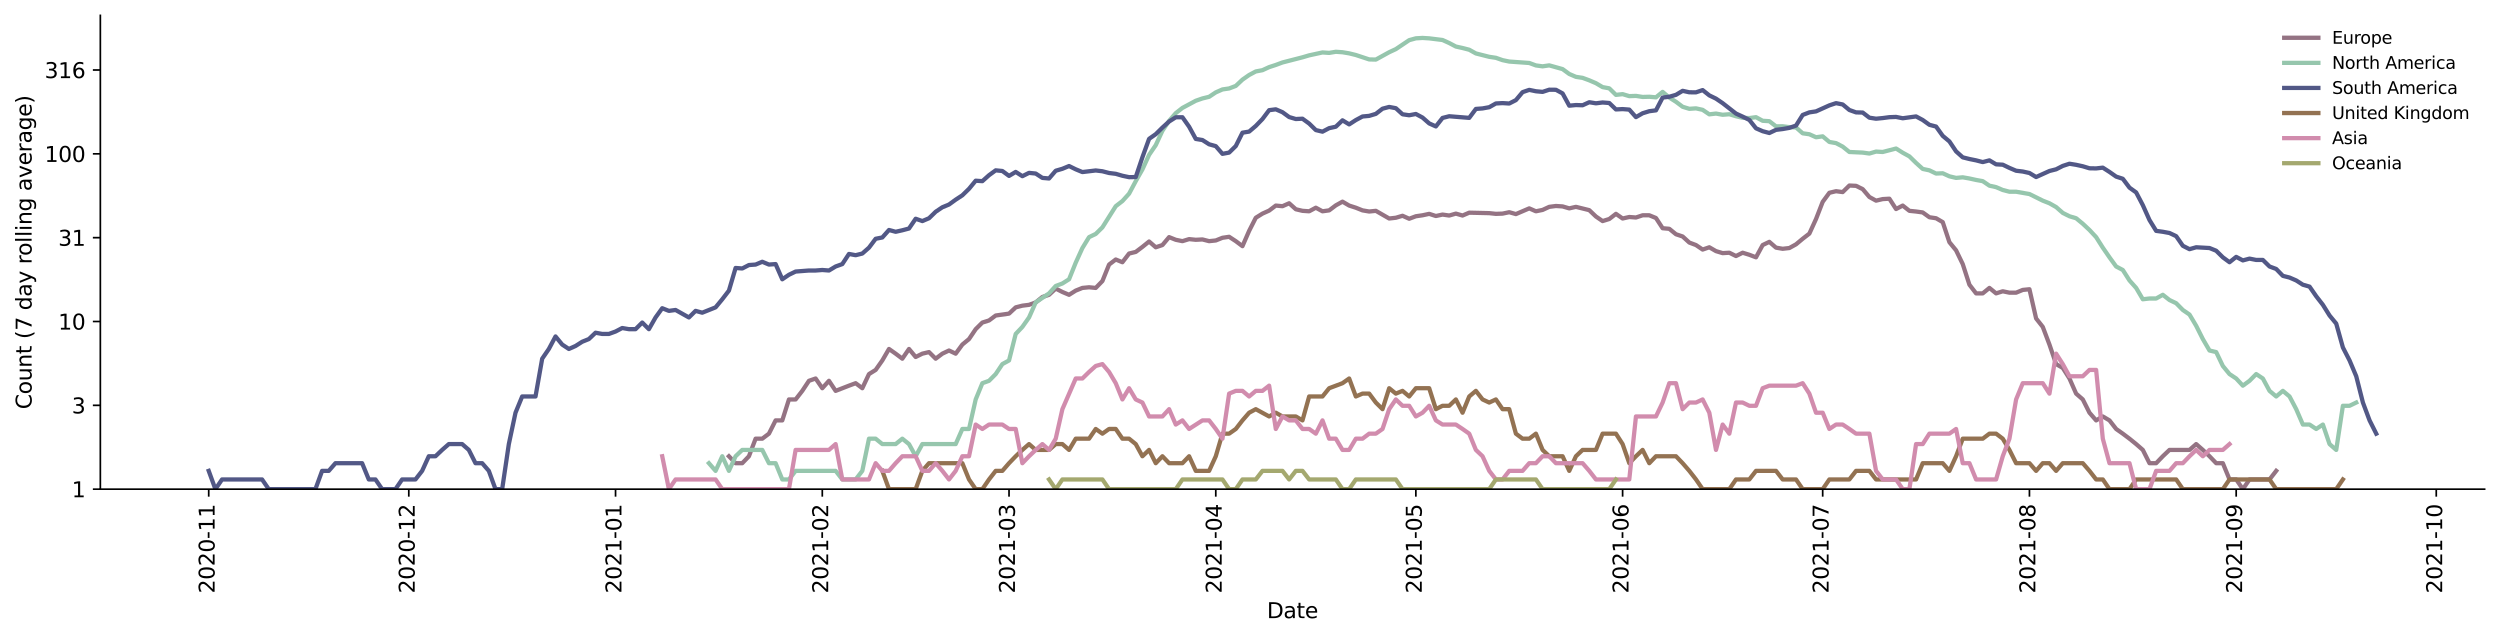 <?xml version="1.0" encoding="utf-8" standalone="no"?>
<!DOCTYPE svg PUBLIC "-//W3C//DTD SVG 1.1//EN"
  "http://www.w3.org/Graphics/SVG/1.1/DTD/svg11.dtd">
<svg height="298.621pt" version="1.1" viewBox="0 0 1170.166 298.621" width="1170.166pt" xmlns="http://www.w3.org/2000/svg" xmlns:xlink="http://www.w3.org/1999/xlink">
 <defs>
  <style type="text/css">*{stroke-linecap:butt;stroke-linejoin:round;}</style>
 </defs>
 <g id="figure_1">
  <g id="patch_1">
   <path d="M 0 298.621 
L 1170.166 298.621 
L 1170.166 0 
L 0 0 
z
" style="fill:#ffffff;"/>
  </g>
  <g id="axes_1">
   <g id="patch_2">
    <path d="M 46.966 228.96 
L 1162.966 228.96 
L 1162.966 7.2 
L 46.966 7.2 
z
" style="fill:#ffffff;"/>
   </g>
   <g id="matplotlib.axis_1">
    <g id="xtick_1">
     <g id="line2d_1">
      <defs>
       <path d="M 0 0 
L 0 3.5 
" id="m1e6ff6a0e7" style="stroke:#000000;stroke-width:0.8;"/>
      </defs>
      <g>
       <use style="stroke:#000000;stroke-width:0.8;" x="97.693" xlink:href="#m1e6ff6a0e7" y="228.96"/>
      </g>
     </g>
     <g id="text_1">
      <!-- 2020-11 -->
      <g transform="translate(100.452 277.743)rotate(-90)scale(0.1 -0.1)">
       <defs>
        <path d="M 1228 531 
L 3431 531 
L 3431 0 
L 469 0 
L 469 531 
Q 828 903 1448 1529 
Q 2069 2156 2228 2338 
Q 2531 2678 2651 2914 
Q 2772 3150 2772 3378 
Q 2772 3750 2511 3984 
Q 2250 4219 1831 4219 
Q 1534 4219 1204 4116 
Q 875 4013 500 3803 
L 500 4441 
Q 881 4594 1212 4672 
Q 1544 4750 1819 4750 
Q 2544 4750 2975 4387 
Q 3406 4025 3406 3419 
Q 3406 3131 3298 2873 
Q 3191 2616 2906 2266 
Q 2828 2175 2409 1742 
Q 1991 1309 1228 531 
z
" id="DejaVuSans-32" transform="scale(0.016)"/>
        <path d="M 2034 4250 
Q 1547 4250 1301 3770 
Q 1056 3291 1056 2328 
Q 1056 1369 1301 889 
Q 1547 409 2034 409 
Q 2525 409 2770 889 
Q 3016 1369 3016 2328 
Q 3016 3291 2770 3770 
Q 2525 4250 2034 4250 
z
M 2034 4750 
Q 2819 4750 3233 4129 
Q 3647 3509 3647 2328 
Q 3647 1150 3233 529 
Q 2819 -91 2034 -91 
Q 1250 -91 836 529 
Q 422 1150 422 2328 
Q 422 3509 836 4129 
Q 1250 4750 2034 4750 
z
" id="DejaVuSans-30" transform="scale(0.016)"/>
        <path d="M 313 2009 
L 1997 2009 
L 1997 1497 
L 313 1497 
L 313 2009 
z
" id="DejaVuSans-2d" transform="scale(0.016)"/>
        <path d="M 794 531 
L 1825 531 
L 1825 4091 
L 703 3866 
L 703 4441 
L 1819 4666 
L 2450 4666 
L 2450 531 
L 3481 531 
L 3481 0 
L 794 0 
L 794 531 
z
" id="DejaVuSans-31" transform="scale(0.016)"/>
       </defs>
       <use xlink:href="#DejaVuSans-32"/>
       <use x="63.623" xlink:href="#DejaVuSans-30"/>
       <use x="127.246" xlink:href="#DejaVuSans-32"/>
       <use x="190.869" xlink:href="#DejaVuSans-30"/>
       <use x="254.492" xlink:href="#DejaVuSans-2d"/>
       <use x="290.576" xlink:href="#DejaVuSans-31"/>
       <use x="354.199" xlink:href="#DejaVuSans-31"/>
      </g>
     </g>
    </g>
    <g id="xtick_2">
     <g id="line2d_2">
      <g>
       <use style="stroke:#000000;stroke-width:0.8;" x="191.343" xlink:href="#m1e6ff6a0e7" y="228.96"/>
      </g>
     </g>
     <g id="text_2">
      <!-- 2020-12 -->
      <g transform="translate(194.103 277.743)rotate(-90)scale(0.1 -0.1)">
       <use xlink:href="#DejaVuSans-32"/>
       <use x="63.623" xlink:href="#DejaVuSans-30"/>
       <use x="127.246" xlink:href="#DejaVuSans-32"/>
       <use x="190.869" xlink:href="#DejaVuSans-30"/>
       <use x="254.492" xlink:href="#DejaVuSans-2d"/>
       <use x="290.576" xlink:href="#DejaVuSans-31"/>
       <use x="354.199" xlink:href="#DejaVuSans-32"/>
      </g>
     </g>
    </g>
    <g id="xtick_3">
     <g id="line2d_3">
      <g>
       <use style="stroke:#000000;stroke-width:0.8;" x="288.115" xlink:href="#m1e6ff6a0e7" y="228.96"/>
      </g>
     </g>
     <g id="text_3">
      <!-- 2021-01 -->
      <g transform="translate(290.875 277.743)rotate(-90)scale(0.1 -0.1)">
       <use xlink:href="#DejaVuSans-32"/>
       <use x="63.623" xlink:href="#DejaVuSans-30"/>
       <use x="127.246" xlink:href="#DejaVuSans-32"/>
       <use x="190.869" xlink:href="#DejaVuSans-31"/>
       <use x="254.492" xlink:href="#DejaVuSans-2d"/>
       <use x="290.576" xlink:href="#DejaVuSans-30"/>
       <use x="354.199" xlink:href="#DejaVuSans-31"/>
      </g>
     </g>
    </g>
    <g id="xtick_4">
     <g id="line2d_4">
      <g>
       <use style="stroke:#000000;stroke-width:0.8;" x="384.887" xlink:href="#m1e6ff6a0e7" y="228.96"/>
      </g>
     </g>
     <g id="text_4">
      <!-- 2021-02 -->
      <g transform="translate(387.647 277.743)rotate(-90)scale(0.1 -0.1)">
       <use xlink:href="#DejaVuSans-32"/>
       <use x="63.623" xlink:href="#DejaVuSans-30"/>
       <use x="127.246" xlink:href="#DejaVuSans-32"/>
       <use x="190.869" xlink:href="#DejaVuSans-31"/>
       <use x="254.492" xlink:href="#DejaVuSans-2d"/>
       <use x="290.576" xlink:href="#DejaVuSans-30"/>
       <use x="354.199" xlink:href="#DejaVuSans-32"/>
      </g>
     </g>
    </g>
    <g id="xtick_5">
     <g id="line2d_5">
      <g>
       <use style="stroke:#000000;stroke-width:0.8;" x="472.294" xlink:href="#m1e6ff6a0e7" y="228.96"/>
      </g>
     </g>
     <g id="text_5">
      <!-- 2021-03 -->
      <g transform="translate(475.054 277.743)rotate(-90)scale(0.1 -0.1)">
       <defs>
        <path d="M 2597 2516 
Q 3050 2419 3304 2112 
Q 3559 1806 3559 1356 
Q 3559 666 3084 287 
Q 2609 -91 1734 -91 
Q 1441 -91 1130 -33 
Q 819 25 488 141 
L 488 750 
Q 750 597 1062 519 
Q 1375 441 1716 441 
Q 2309 441 2620 675 
Q 2931 909 2931 1356 
Q 2931 1769 2642 2001 
Q 2353 2234 1838 2234 
L 1294 2234 
L 1294 2753 
L 1863 2753 
Q 2328 2753 2575 2939 
Q 2822 3125 2822 3475 
Q 2822 3834 2567 4026 
Q 2313 4219 1838 4219 
Q 1578 4219 1281 4162 
Q 984 4106 628 3988 
L 628 4550 
Q 988 4650 1302 4700 
Q 1616 4750 1894 4750 
Q 2613 4750 3031 4423 
Q 3450 4097 3450 3541 
Q 3450 3153 3228 2886 
Q 3006 2619 2597 2516 
z
" id="DejaVuSans-33" transform="scale(0.016)"/>
       </defs>
       <use xlink:href="#DejaVuSans-32"/>
       <use x="63.623" xlink:href="#DejaVuSans-30"/>
       <use x="127.246" xlink:href="#DejaVuSans-32"/>
       <use x="190.869" xlink:href="#DejaVuSans-31"/>
       <use x="254.492" xlink:href="#DejaVuSans-2d"/>
       <use x="290.576" xlink:href="#DejaVuSans-30"/>
       <use x="354.199" xlink:href="#DejaVuSans-33"/>
      </g>
     </g>
    </g>
    <g id="xtick_6">
     <g id="line2d_6">
      <g>
       <use style="stroke:#000000;stroke-width:0.8;" x="569.066" xlink:href="#m1e6ff6a0e7" y="228.96"/>
      </g>
     </g>
     <g id="text_6">
      <!-- 2021-04 -->
      <g transform="translate(571.826 277.743)rotate(-90)scale(0.1 -0.1)">
       <defs>
        <path d="M 2419 4116 
L 825 1625 
L 2419 1625 
L 2419 4116 
z
M 2253 4666 
L 3047 4666 
L 3047 1625 
L 3713 1625 
L 3713 1100 
L 3047 1100 
L 3047 0 
L 2419 0 
L 2419 1100 
L 313 1100 
L 313 1709 
L 2253 4666 
z
" id="DejaVuSans-34" transform="scale(0.016)"/>
       </defs>
       <use xlink:href="#DejaVuSans-32"/>
       <use x="63.623" xlink:href="#DejaVuSans-30"/>
       <use x="127.246" xlink:href="#DejaVuSans-32"/>
       <use x="190.869" xlink:href="#DejaVuSans-31"/>
       <use x="254.492" xlink:href="#DejaVuSans-2d"/>
       <use x="290.576" xlink:href="#DejaVuSans-30"/>
       <use x="354.199" xlink:href="#DejaVuSans-34"/>
      </g>
     </g>
    </g>
    <g id="xtick_7">
     <g id="line2d_7">
      <g>
       <use style="stroke:#000000;stroke-width:0.8;" x="662.717" xlink:href="#m1e6ff6a0e7" y="228.96"/>
      </g>
     </g>
     <g id="text_7">
      <!-- 2021-05 -->
      <g transform="translate(665.476 277.743)rotate(-90)scale(0.1 -0.1)">
       <defs>
        <path d="M 691 4666 
L 3169 4666 
L 3169 4134 
L 1269 4134 
L 1269 2991 
Q 1406 3038 1543 3061 
Q 1681 3084 1819 3084 
Q 2600 3084 3056 2656 
Q 3513 2228 3513 1497 
Q 3513 744 3044 326 
Q 2575 -91 1722 -91 
Q 1428 -91 1123 -41 
Q 819 9 494 109 
L 494 744 
Q 775 591 1075 516 
Q 1375 441 1709 441 
Q 2250 441 2565 725 
Q 2881 1009 2881 1497 
Q 2881 1984 2565 2268 
Q 2250 2553 1709 2553 
Q 1456 2553 1204 2497 
Q 953 2441 691 2322 
L 691 4666 
z
" id="DejaVuSans-35" transform="scale(0.016)"/>
       </defs>
       <use xlink:href="#DejaVuSans-32"/>
       <use x="63.623" xlink:href="#DejaVuSans-30"/>
       <use x="127.246" xlink:href="#DejaVuSans-32"/>
       <use x="190.869" xlink:href="#DejaVuSans-31"/>
       <use x="254.492" xlink:href="#DejaVuSans-2d"/>
       <use x="290.576" xlink:href="#DejaVuSans-30"/>
       <use x="354.199" xlink:href="#DejaVuSans-35"/>
      </g>
     </g>
    </g>
    <g id="xtick_8">
     <g id="line2d_8">
      <g>
       <use style="stroke:#000000;stroke-width:0.8;" x="759.489" xlink:href="#m1e6ff6a0e7" y="228.96"/>
      </g>
     </g>
     <g id="text_8">
      <!-- 2021-06 -->
      <g transform="translate(762.248 277.743)rotate(-90)scale(0.1 -0.1)">
       <defs>
        <path d="M 2113 2584 
Q 1688 2584 1439 2293 
Q 1191 2003 1191 1497 
Q 1191 994 1439 701 
Q 1688 409 2113 409 
Q 2538 409 2786 701 
Q 3034 994 3034 1497 
Q 3034 2003 2786 2293 
Q 2538 2584 2113 2584 
z
M 3366 4563 
L 3366 3988 
Q 3128 4100 2886 4159 
Q 2644 4219 2406 4219 
Q 1781 4219 1451 3797 
Q 1122 3375 1075 2522 
Q 1259 2794 1537 2939 
Q 1816 3084 2150 3084 
Q 2853 3084 3261 2657 
Q 3669 2231 3669 1497 
Q 3669 778 3244 343 
Q 2819 -91 2113 -91 
Q 1303 -91 875 529 
Q 447 1150 447 2328 
Q 447 3434 972 4092 
Q 1497 4750 2381 4750 
Q 2619 4750 2861 4703 
Q 3103 4656 3366 4563 
z
" id="DejaVuSans-36" transform="scale(0.016)"/>
       </defs>
       <use xlink:href="#DejaVuSans-32"/>
       <use x="63.623" xlink:href="#DejaVuSans-30"/>
       <use x="127.246" xlink:href="#DejaVuSans-32"/>
       <use x="190.869" xlink:href="#DejaVuSans-31"/>
       <use x="254.492" xlink:href="#DejaVuSans-2d"/>
       <use x="290.576" xlink:href="#DejaVuSans-30"/>
       <use x="354.199" xlink:href="#DejaVuSans-36"/>
      </g>
     </g>
    </g>
    <g id="xtick_9">
     <g id="line2d_9">
      <g>
       <use style="stroke:#000000;stroke-width:0.8;" x="853.139" xlink:href="#m1e6ff6a0e7" y="228.96"/>
      </g>
     </g>
     <g id="text_9">
      <!-- 2021-07 -->
      <g transform="translate(855.898 277.743)rotate(-90)scale(0.1 -0.1)">
       <defs>
        <path d="M 525 4666 
L 3525 4666 
L 3525 4397 
L 1831 0 
L 1172 0 
L 2766 4134 
L 525 4134 
L 525 4666 
z
" id="DejaVuSans-37" transform="scale(0.016)"/>
       </defs>
       <use xlink:href="#DejaVuSans-32"/>
       <use x="63.623" xlink:href="#DejaVuSans-30"/>
       <use x="127.246" xlink:href="#DejaVuSans-32"/>
       <use x="190.869" xlink:href="#DejaVuSans-31"/>
       <use x="254.492" xlink:href="#DejaVuSans-2d"/>
       <use x="290.576" xlink:href="#DejaVuSans-30"/>
       <use x="354.199" xlink:href="#DejaVuSans-37"/>
      </g>
     </g>
    </g>
    <g id="xtick_10">
     <g id="line2d_10">
      <g>
       <use style="stroke:#000000;stroke-width:0.8;" x="949.911" xlink:href="#m1e6ff6a0e7" y="228.96"/>
      </g>
     </g>
     <g id="text_10">
      <!-- 2021-08 -->
      <g transform="translate(952.67 277.743)rotate(-90)scale(0.1 -0.1)">
       <defs>
        <path d="M 2034 2216 
Q 1584 2216 1326 1975 
Q 1069 1734 1069 1313 
Q 1069 891 1326 650 
Q 1584 409 2034 409 
Q 2484 409 2743 651 
Q 3003 894 3003 1313 
Q 3003 1734 2745 1975 
Q 2488 2216 2034 2216 
z
M 1403 2484 
Q 997 2584 770 2862 
Q 544 3141 544 3541 
Q 544 4100 942 4425 
Q 1341 4750 2034 4750 
Q 2731 4750 3128 4425 
Q 3525 4100 3525 3541 
Q 3525 3141 3298 2862 
Q 3072 2584 2669 2484 
Q 3125 2378 3379 2068 
Q 3634 1759 3634 1313 
Q 3634 634 3220 271 
Q 2806 -91 2034 -91 
Q 1263 -91 848 271 
Q 434 634 434 1313 
Q 434 1759 690 2068 
Q 947 2378 1403 2484 
z
M 1172 3481 
Q 1172 3119 1398 2916 
Q 1625 2713 2034 2713 
Q 2441 2713 2670 2916 
Q 2900 3119 2900 3481 
Q 2900 3844 2670 4047 
Q 2441 4250 2034 4250 
Q 1625 4250 1398 4047 
Q 1172 3844 1172 3481 
z
" id="DejaVuSans-38" transform="scale(0.016)"/>
       </defs>
       <use xlink:href="#DejaVuSans-32"/>
       <use x="63.623" xlink:href="#DejaVuSans-30"/>
       <use x="127.246" xlink:href="#DejaVuSans-32"/>
       <use x="190.869" xlink:href="#DejaVuSans-31"/>
       <use x="254.492" xlink:href="#DejaVuSans-2d"/>
       <use x="290.576" xlink:href="#DejaVuSans-30"/>
       <use x="354.199" xlink:href="#DejaVuSans-38"/>
      </g>
     </g>
    </g>
    <g id="xtick_11">
     <g id="line2d_11">
      <g>
       <use style="stroke:#000000;stroke-width:0.8;" x="1046.683" xlink:href="#m1e6ff6a0e7" y="228.96"/>
      </g>
     </g>
     <g id="text_11">
      <!-- 2021-09 -->
      <g transform="translate(1049.442 277.743)rotate(-90)scale(0.1 -0.1)">
       <defs>
        <path d="M 703 97 
L 703 672 
Q 941 559 1184 500 
Q 1428 441 1663 441 
Q 2288 441 2617 861 
Q 2947 1281 2994 2138 
Q 2813 1869 2534 1725 
Q 2256 1581 1919 1581 
Q 1219 1581 811 2004 
Q 403 2428 403 3163 
Q 403 3881 828 4315 
Q 1253 4750 1959 4750 
Q 2769 4750 3195 4129 
Q 3622 3509 3622 2328 
Q 3622 1225 3098 567 
Q 2575 -91 1691 -91 
Q 1453 -91 1209 -44 
Q 966 3 703 97 
z
M 1959 2075 
Q 2384 2075 2632 2365 
Q 2881 2656 2881 3163 
Q 2881 3666 2632 3958 
Q 2384 4250 1959 4250 
Q 1534 4250 1286 3958 
Q 1038 3666 1038 3163 
Q 1038 2656 1286 2365 
Q 1534 2075 1959 2075 
z
" id="DejaVuSans-39" transform="scale(0.016)"/>
       </defs>
       <use xlink:href="#DejaVuSans-32"/>
       <use x="63.623" xlink:href="#DejaVuSans-30"/>
       <use x="127.246" xlink:href="#DejaVuSans-32"/>
       <use x="190.869" xlink:href="#DejaVuSans-31"/>
       <use x="254.492" xlink:href="#DejaVuSans-2d"/>
       <use x="290.576" xlink:href="#DejaVuSans-30"/>
       <use x="354.199" xlink:href="#DejaVuSans-39"/>
      </g>
     </g>
    </g>
    <g id="xtick_12">
     <g id="line2d_12">
      <g>
       <use style="stroke:#000000;stroke-width:0.8;" x="1140.333" xlink:href="#m1e6ff6a0e7" y="228.96"/>
      </g>
     </g>
     <g id="text_12">
      <!-- 2021-10 -->
      <g transform="translate(1143.093 277.743)rotate(-90)scale(0.1 -0.1)">
       <use xlink:href="#DejaVuSans-32"/>
       <use x="63.623" xlink:href="#DejaVuSans-30"/>
       <use x="127.246" xlink:href="#DejaVuSans-32"/>
       <use x="190.869" xlink:href="#DejaVuSans-31"/>
       <use x="254.492" xlink:href="#DejaVuSans-2d"/>
       <use x="290.576" xlink:href="#DejaVuSans-31"/>
       <use x="354.199" xlink:href="#DejaVuSans-30"/>
      </g>
     </g>
    </g>
    <g id="text_13">
     <!-- Date -->
     <g transform="translate(593.015 289.341)scale(0.1 -0.1)">
      <defs>
       <path d="M 1259 4147 
L 1259 519 
L 2022 519 
Q 2988 519 3436 956 
Q 3884 1394 3884 2338 
Q 3884 3275 3436 3711 
Q 2988 4147 2022 4147 
L 1259 4147 
z
M 628 4666 
L 1925 4666 
Q 3281 4666 3915 4102 
Q 4550 3538 4550 2338 
Q 4550 1131 3912 565 
Q 3275 0 1925 0 
L 628 0 
L 628 4666 
z
" id="DejaVuSans-44" transform="scale(0.016)"/>
       <path d="M 2194 1759 
Q 1497 1759 1228 1600 
Q 959 1441 959 1056 
Q 959 750 1161 570 
Q 1363 391 1709 391 
Q 2188 391 2477 730 
Q 2766 1069 2766 1631 
L 2766 1759 
L 2194 1759 
z
M 3341 1997 
L 3341 0 
L 2766 0 
L 2766 531 
Q 2569 213 2275 61 
Q 1981 -91 1556 -91 
Q 1019 -91 701 211 
Q 384 513 384 1019 
Q 384 1609 779 1909 
Q 1175 2209 1959 2209 
L 2766 2209 
L 2766 2266 
Q 2766 2663 2505 2880 
Q 2244 3097 1772 3097 
Q 1472 3097 1187 3025 
Q 903 2953 641 2809 
L 641 3341 
Q 956 3463 1253 3523 
Q 1550 3584 1831 3584 
Q 2591 3584 2966 3190 
Q 3341 2797 3341 1997 
z
" id="DejaVuSans-61" transform="scale(0.016)"/>
       <path d="M 1172 4494 
L 1172 3500 
L 2356 3500 
L 2356 3053 
L 1172 3053 
L 1172 1153 
Q 1172 725 1289 603 
Q 1406 481 1766 481 
L 2356 481 
L 2356 0 
L 1766 0 
Q 1100 0 847 248 
Q 594 497 594 1153 
L 594 3053 
L 172 3053 
L 172 3500 
L 594 3500 
L 594 4494 
L 1172 4494 
z
" id="DejaVuSans-74" transform="scale(0.016)"/>
       <path d="M 3597 1894 
L 3597 1613 
L 953 1613 
Q 991 1019 1311 708 
Q 1631 397 2203 397 
Q 2534 397 2845 478 
Q 3156 559 3463 722 
L 3463 178 
Q 3153 47 2828 -22 
Q 2503 -91 2169 -91 
Q 1331 -91 842 396 
Q 353 884 353 1716 
Q 353 2575 817 3079 
Q 1281 3584 2069 3584 
Q 2775 3584 3186 3129 
Q 3597 2675 3597 1894 
z
M 3022 2063 
Q 3016 2534 2758 2815 
Q 2500 3097 2075 3097 
Q 1594 3097 1305 2825 
Q 1016 2553 972 2059 
L 3022 2063 
z
" id="DejaVuSans-65" transform="scale(0.016)"/>
      </defs>
      <use xlink:href="#DejaVuSans-44"/>
      <use x="77.002" xlink:href="#DejaVuSans-61"/>
      <use x="138.281" xlink:href="#DejaVuSans-74"/>
      <use x="177.49" xlink:href="#DejaVuSans-65"/>
     </g>
    </g>
   </g>
   <g id="matplotlib.axis_2">
    <g id="ytick_1">
     <g id="line2d_13">
      <defs>
       <path d="M 0 0 
L -3.5 0 
" id="m4f48a7eccb" style="stroke:#000000;stroke-width:0.8;"/>
      </defs>
      <g>
       <use style="stroke:#000000;stroke-width:0.8;" x="46.966" xlink:href="#m4f48a7eccb" y="228.96"/>
      </g>
     </g>
     <g id="text_14">
      <!-- 1 -->
      <g transform="translate(33.603 232.759)scale(0.1 -0.1)">
       <use xlink:href="#DejaVuSans-31"/>
      </g>
     </g>
    </g>
    <g id="ytick_2">
     <g id="line2d_14">
      <g>
       <use style="stroke:#000000;stroke-width:0.8;" x="46.966" xlink:href="#m4f48a7eccb" y="189.721"/>
      </g>
     </g>
     <g id="text_15">
      <!-- 3 -->
      <g transform="translate(33.603 193.52)scale(0.1 -0.1)">
       <use xlink:href="#DejaVuSans-33"/>
      </g>
     </g>
    </g>
    <g id="ytick_3">
     <g id="line2d_15">
      <g>
       <use style="stroke:#000000;stroke-width:0.8;" x="46.966" xlink:href="#m4f48a7eccb" y="150.482"/>
      </g>
     </g>
     <g id="text_16">
      <!-- 10 -->
      <g transform="translate(27.241 154.281)scale(0.1 -0.1)">
       <use xlink:href="#DejaVuSans-31"/>
       <use x="63.623" xlink:href="#DejaVuSans-30"/>
      </g>
     </g>
    </g>
    <g id="ytick_4">
     <g id="line2d_16">
      <g>
       <use style="stroke:#000000;stroke-width:0.8;" x="46.966" xlink:href="#m4f48a7eccb" y="111.243"/>
      </g>
     </g>
     <g id="text_17">
      <!-- 31 -->
      <g transform="translate(27.241 115.043)scale(0.1 -0.1)">
       <use xlink:href="#DejaVuSans-33"/>
       <use x="63.623" xlink:href="#DejaVuSans-31"/>
      </g>
     </g>
    </g>
    <g id="ytick_5">
     <g id="line2d_17">
      <g>
       <use style="stroke:#000000;stroke-width:0.8;" x="46.966" xlink:href="#m4f48a7eccb" y="72.004"/>
      </g>
     </g>
     <g id="text_18">
      <!-- 100 -->
      <g transform="translate(20.878 75.804)scale(0.1 -0.1)">
       <use xlink:href="#DejaVuSans-31"/>
       <use x="63.623" xlink:href="#DejaVuSans-30"/>
       <use x="127.246" xlink:href="#DejaVuSans-30"/>
      </g>
     </g>
    </g>
    <g id="ytick_6">
     <g id="line2d_18">
      <g>
       <use style="stroke:#000000;stroke-width:0.8;" x="46.966" xlink:href="#m4f48a7eccb" y="32.766"/>
      </g>
     </g>
     <g id="text_19">
      <!-- 316 -->
      <g transform="translate(20.878 36.565)scale(0.1 -0.1)">
       <use xlink:href="#DejaVuSans-33"/>
       <use x="63.623" xlink:href="#DejaVuSans-31"/>
       <use x="127.246" xlink:href="#DejaVuSans-36"/>
      </g>
     </g>
    </g>
    <g id="text_20">
     <!-- Count (7 day rolling average) -->
     <g transform="translate(14.798 191.548)rotate(-90)scale(0.1 -0.1)">
      <defs>
       <path d="M 4122 4306 
L 4122 3641 
Q 3803 3938 3442 4084 
Q 3081 4231 2675 4231 
Q 1875 4231 1450 3742 
Q 1025 3253 1025 2328 
Q 1025 1406 1450 917 
Q 1875 428 2675 428 
Q 3081 428 3442 575 
Q 3803 722 4122 1019 
L 4122 359 
Q 3791 134 3420 21 
Q 3050 -91 2638 -91 
Q 1578 -91 968 557 
Q 359 1206 359 2328 
Q 359 3453 968 4101 
Q 1578 4750 2638 4750 
Q 3056 4750 3426 4639 
Q 3797 4528 4122 4306 
z
" id="DejaVuSans-43" transform="scale(0.016)"/>
       <path d="M 1959 3097 
Q 1497 3097 1228 2736 
Q 959 2375 959 1747 
Q 959 1119 1226 758 
Q 1494 397 1959 397 
Q 2419 397 2687 759 
Q 2956 1122 2956 1747 
Q 2956 2369 2687 2733 
Q 2419 3097 1959 3097 
z
M 1959 3584 
Q 2709 3584 3137 3096 
Q 3566 2609 3566 1747 
Q 3566 888 3137 398 
Q 2709 -91 1959 -91 
Q 1206 -91 779 398 
Q 353 888 353 1747 
Q 353 2609 779 3096 
Q 1206 3584 1959 3584 
z
" id="DejaVuSans-6f" transform="scale(0.016)"/>
       <path d="M 544 1381 
L 544 3500 
L 1119 3500 
L 1119 1403 
Q 1119 906 1312 657 
Q 1506 409 1894 409 
Q 2359 409 2629 706 
Q 2900 1003 2900 1516 
L 2900 3500 
L 3475 3500 
L 3475 0 
L 2900 0 
L 2900 538 
Q 2691 219 2414 64 
Q 2138 -91 1772 -91 
Q 1169 -91 856 284 
Q 544 659 544 1381 
z
M 1991 3584 
L 1991 3584 
z
" id="DejaVuSans-75" transform="scale(0.016)"/>
       <path d="M 3513 2113 
L 3513 0 
L 2938 0 
L 2938 2094 
Q 2938 2591 2744 2837 
Q 2550 3084 2163 3084 
Q 1697 3084 1428 2787 
Q 1159 2491 1159 1978 
L 1159 0 
L 581 0 
L 581 3500 
L 1159 3500 
L 1159 2956 
Q 1366 3272 1645 3428 
Q 1925 3584 2291 3584 
Q 2894 3584 3203 3211 
Q 3513 2838 3513 2113 
z
" id="DejaVuSans-6e" transform="scale(0.016)"/>
       <path id="DejaVuSans-20" transform="scale(0.016)"/>
       <path d="M 1984 4856 
Q 1566 4138 1362 3434 
Q 1159 2731 1159 2009 
Q 1159 1288 1364 580 
Q 1569 -128 1984 -844 
L 1484 -844 
Q 1016 -109 783 600 
Q 550 1309 550 2009 
Q 550 2706 781 3412 
Q 1013 4119 1484 4856 
L 1984 4856 
z
" id="DejaVuSans-28" transform="scale(0.016)"/>
       <path d="M 2906 2969 
L 2906 4863 
L 3481 4863 
L 3481 0 
L 2906 0 
L 2906 525 
Q 2725 213 2448 61 
Q 2172 -91 1784 -91 
Q 1150 -91 751 415 
Q 353 922 353 1747 
Q 353 2572 751 3078 
Q 1150 3584 1784 3584 
Q 2172 3584 2448 3432 
Q 2725 3281 2906 2969 
z
M 947 1747 
Q 947 1113 1208 752 
Q 1469 391 1925 391 
Q 2381 391 2643 752 
Q 2906 1113 2906 1747 
Q 2906 2381 2643 2742 
Q 2381 3103 1925 3103 
Q 1469 3103 1208 2742 
Q 947 2381 947 1747 
z
" id="DejaVuSans-64" transform="scale(0.016)"/>
       <path d="M 2059 -325 
Q 1816 -950 1584 -1140 
Q 1353 -1331 966 -1331 
L 506 -1331 
L 506 -850 
L 844 -850 
Q 1081 -850 1212 -737 
Q 1344 -625 1503 -206 
L 1606 56 
L 191 3500 
L 800 3500 
L 1894 763 
L 2988 3500 
L 3597 3500 
L 2059 -325 
z
" id="DejaVuSans-79" transform="scale(0.016)"/>
       <path d="M 2631 2963 
Q 2534 3019 2420 3045 
Q 2306 3072 2169 3072 
Q 1681 3072 1420 2755 
Q 1159 2438 1159 1844 
L 1159 0 
L 581 0 
L 581 3500 
L 1159 3500 
L 1159 2956 
Q 1341 3275 1631 3429 
Q 1922 3584 2338 3584 
Q 2397 3584 2469 3576 
Q 2541 3569 2628 3553 
L 2631 2963 
z
" id="DejaVuSans-72" transform="scale(0.016)"/>
       <path d="M 603 4863 
L 1178 4863 
L 1178 0 
L 603 0 
L 603 4863 
z
" id="DejaVuSans-6c" transform="scale(0.016)"/>
       <path d="M 603 3500 
L 1178 3500 
L 1178 0 
L 603 0 
L 603 3500 
z
M 603 4863 
L 1178 4863 
L 1178 4134 
L 603 4134 
L 603 4863 
z
" id="DejaVuSans-69" transform="scale(0.016)"/>
       <path d="M 2906 1791 
Q 2906 2416 2648 2759 
Q 2391 3103 1925 3103 
Q 1463 3103 1205 2759 
Q 947 2416 947 1791 
Q 947 1169 1205 825 
Q 1463 481 1925 481 
Q 2391 481 2648 825 
Q 2906 1169 2906 1791 
z
M 3481 434 
Q 3481 -459 3084 -895 
Q 2688 -1331 1869 -1331 
Q 1566 -1331 1297 -1286 
Q 1028 -1241 775 -1147 
L 775 -588 
Q 1028 -725 1275 -790 
Q 1522 -856 1778 -856 
Q 2344 -856 2625 -561 
Q 2906 -266 2906 331 
L 2906 616 
Q 2728 306 2450 153 
Q 2172 0 1784 0 
Q 1141 0 747 490 
Q 353 981 353 1791 
Q 353 2603 747 3093 
Q 1141 3584 1784 3584 
Q 2172 3584 2450 3431 
Q 2728 3278 2906 2969 
L 2906 3500 
L 3481 3500 
L 3481 434 
z
" id="DejaVuSans-67" transform="scale(0.016)"/>
       <path d="M 191 3500 
L 800 3500 
L 1894 563 
L 2988 3500 
L 3597 3500 
L 2284 0 
L 1503 0 
L 191 3500 
z
" id="DejaVuSans-76" transform="scale(0.016)"/>
       <path d="M 513 4856 
L 1013 4856 
Q 1481 4119 1714 3412 
Q 1947 2706 1947 2009 
Q 1947 1309 1714 600 
Q 1481 -109 1013 -844 
L 513 -844 
Q 928 -128 1133 580 
Q 1338 1288 1338 2009 
Q 1338 2731 1133 3434 
Q 928 4138 513 4856 
z
" id="DejaVuSans-29" transform="scale(0.016)"/>
      </defs>
      <use xlink:href="#DejaVuSans-43"/>
      <use x="69.824" xlink:href="#DejaVuSans-6f"/>
      <use x="131.006" xlink:href="#DejaVuSans-75"/>
      <use x="194.385" xlink:href="#DejaVuSans-6e"/>
      <use x="257.764" xlink:href="#DejaVuSans-74"/>
      <use x="296.973" xlink:href="#DejaVuSans-20"/>
      <use x="328.76" xlink:href="#DejaVuSans-28"/>
      <use x="367.773" xlink:href="#DejaVuSans-37"/>
      <use x="431.396" xlink:href="#DejaVuSans-20"/>
      <use x="463.184" xlink:href="#DejaVuSans-64"/>
      <use x="526.66" xlink:href="#DejaVuSans-61"/>
      <use x="587.939" xlink:href="#DejaVuSans-79"/>
      <use x="647.119" xlink:href="#DejaVuSans-20"/>
      <use x="678.906" xlink:href="#DejaVuSans-72"/>
      <use x="717.77" xlink:href="#DejaVuSans-6f"/>
      <use x="778.951" xlink:href="#DejaVuSans-6c"/>
      <use x="806.734" xlink:href="#DejaVuSans-6c"/>
      <use x="834.518" xlink:href="#DejaVuSans-69"/>
      <use x="862.301" xlink:href="#DejaVuSans-6e"/>
      <use x="925.68" xlink:href="#DejaVuSans-67"/>
      <use x="989.156" xlink:href="#DejaVuSans-20"/>
      <use x="1020.943" xlink:href="#DejaVuSans-61"/>
      <use x="1082.223" xlink:href="#DejaVuSans-76"/>
      <use x="1141.402" xlink:href="#DejaVuSans-65"/>
      <use x="1202.926" xlink:href="#DejaVuSans-72"/>
      <use x="1244.039" xlink:href="#DejaVuSans-61"/>
      <use x="1305.318" xlink:href="#DejaVuSans-67"/>
      <use x="1368.795" xlink:href="#DejaVuSans-65"/>
      <use x="1430.318" xlink:href="#DejaVuSans-29"/>
     </g>
    </g>
   </g>
   <g id="line2d_19">
    <path clip-path="url(#p2041f797cf)" d="M 341.184 213.555 
L 344.305 216.804 
L 347.427 216.804 
L 350.549 213.555 
L 353.671 205.336 
L 356.792 205.336 
L 359.914 202.984 
L 363.036 196.77 
L 366.157 196.77 
L 369.279 186.966 
L 372.401 186.966 
L 375.522 182.951 
L 378.644 178.243 
L 381.766 177.161 
L 384.887 181.712 
L 388.009 178.243 
L 391.131 182.951 
L 397.374 180.516 
L 400.496 179.36 
L 403.617 181.712 
L 406.739 175.094 
L 409.861 173.146 
L 412.982 168.714 
L 416.104 163.341 
L 419.226 165.541 
L 422.347 167.892 
L 425.469 163.341 
L 428.591 167.09 
L 431.712 165.541 
L 434.834 164.792 
L 437.956 167.892 
L 441.078 165.541 
L 444.199 164.059 
L 447.321 165.541 
L 450.443 161.275 
L 453.564 158.702 
L 456.686 154.073 
L 459.808 150.973 
L 462.929 149.999 
L 466.051 147.679 
L 472.294 146.794 
L 475.416 143.865 
L 478.538 143.072 
L 481.659 142.683 
L 484.781 141.54 
L 487.903 139.014 
L 491.024 137.987 
L 494.146 135.077 
L 497.268 136.663 
L 500.389 137.987 
L 503.511 136.02 
L 506.633 134.769 
L 509.754 134.463 
L 512.876 134.769 
L 515.998 131.549 
L 519.119 123.832 
L 522.241 121.465 
L 525.363 122.736 
L 528.485 118.673 
L 531.606 117.916 
L 534.728 115.565 
L 537.85 113.039 
L 540.971 115.74 
L 544.093 114.702 
L 547.215 110.992 
L 550.336 112.237 
L 553.458 112.877 
L 556.58 111.921 
L 559.701 112.237 
L 562.823 112.079 
L 565.945 112.877 
L 569.066 112.555 
L 572.188 111.299 
L 575.31 110.839 
L 578.431 112.877 
L 581.553 115.217 
L 584.675 108.064 
L 587.796 101.921 
L 590.918 99.985 
L 594.04 98.576 
L 597.161 96.218 
L 600.283 96.516 
L 603.405 95.145 
L 606.526 97.945 
L 609.648 98.683 
L 612.77 98.897 
L 615.891 97.223 
L 619.013 98.897 
L 622.135 98.47 
L 625.257 96.119 
L 628.378 94.386 
L 631.5 96.218 
L 634.622 97.223 
L 637.743 98.47 
L 640.865 99.004 
L 643.987 98.683 
L 650.23 102.274 
L 653.352 101.921 
L 656.473 100.996 
L 659.595 102.392 
L 662.717 101.225 
L 665.838 100.769 
L 668.96 100.096 
L 672.082 101.11 
L 675.203 100.431 
L 678.325 100.882 
L 681.447 99.985 
L 684.568 100.882 
L 687.69 99.546 
L 697.055 99.765 
L 700.177 100.096 
L 703.298 99.985 
L 706.42 99.328 
L 709.542 100.208 
L 715.785 97.531 
L 718.907 98.897 
L 722.029 98.259 
L 725.15 96.818 
L 728.272 96.417 
L 731.394 96.617 
L 734.515 97.531 
L 737.637 96.818 
L 743.88 98.365 
L 747.002 101.34 
L 750.124 103.478 
L 753.245 102.511 
L 756.367 100.096 
L 759.489 102.274 
L 762.61 101.571 
L 765.732 101.804 
L 768.854 100.769 
L 771.975 100.769 
L 775.097 102.038 
L 778.219 106.825 
L 781.34 107.096 
L 784.462 109.643 
L 787.584 110.687 
L 790.705 113.529 
L 793.827 114.702 
L 796.949 116.811 
L 800.071 115.74 
L 803.192 117.544 
L 806.314 118.483 
L 809.436 118.293 
L 812.557 119.842 
L 815.679 118.293 
L 818.801 119.253 
L 821.922 120.442 
L 825.044 114.702 
L 828.166 113.201 
L 831.287 115.916 
L 834.409 116.45 
L 837.531 116.093 
L 840.652 114.363 
L 843.774 111.765 
L 846.896 109.351 
L 850.017 102.511 
L 853.139 94.48 
L 856.261 90.236 
L 859.382 89.496 
L 862.504 89.905 
L 865.626 86.837 
L 868.747 86.988 
L 871.869 88.534 
L 874.991 92.204 
L 878.112 93.919 
L 881.234 93.186 
L 884.356 93.006 
L 887.478 97.841 
L 890.599 96.218 
L 893.721 98.683 
L 896.843 99.004 
L 899.964 99.437 
L 903.086 101.687 
L 906.208 102.156 
L 909.329 103.972 
L 912.451 113.365 
L 915.573 117.175 
L 918.694 123.61 
L 921.816 133.267 
L 924.938 137.318 
L 928.059 137.318 
L 931.181 134.769 
L 934.303 137.318 
L 937.424 136.34 
L 940.546 136.989 
L 943.668 136.989 
L 946.789 135.703 
L 949.911 135.389 
L 953.033 149.052 
L 956.154 153.008 
L 959.276 161.275 
L 962.398 170.418 
L 965.519 172.212 
L 968.641 177.161 
L 971.763 184.237 
L 974.885 186.966 
L 978.006 193.179 
L 981.128 196.77 
L 984.25 194.928 
L 987.371 196.77 
L 990.493 200.785 
L 993.615 202.984 
L 996.736 205.336 
L 999.858 207.862 
L 1002.98 210.59 
L 1006.101 216.804 
L 1009.223 216.804 
L 1012.345 213.555 
L 1015.466 210.59 
L 1024.831 210.59 
L 1027.953 207.862 
L 1031.075 210.59 
L 1034.196 213.555 
L 1037.318 216.804 
L 1040.44 216.804 
L 1043.561 224.409 
L 1046.683 224.409 
L 1049.805 228.96 
L 1052.926 224.409 
L 1062.291 224.409 
L 1065.413 220.395 
L 1065.413 220.395 
" style="fill:none;stroke:#947383;stroke-linecap:square;stroke-width:2;"/>
   </g>
   <g id="line2d_20">
    <path clip-path="url(#p2041f797cf)" d="M 331.819 216.804 
L 334.94 220.395 
L 338.062 213.555 
L 341.184 220.395 
L 344.305 213.555 
L 347.427 210.59 
L 356.792 210.59 
L 359.914 216.804 
L 363.036 216.804 
L 366.157 224.409 
L 369.279 224.409 
L 372.401 220.395 
L 391.131 220.395 
L 394.252 224.409 
L 400.496 224.409 
L 403.617 220.395 
L 406.739 205.336 
L 409.861 205.336 
L 412.982 207.862 
L 419.226 207.862 
L 422.347 205.336 
L 425.469 207.862 
L 428.591 213.555 
L 431.712 207.862 
L 447.321 207.862 
L 450.443 200.785 
L 453.564 200.785 
L 456.686 186.966 
L 459.808 179.36 
L 462.929 178.243 
L 466.051 175.094 
L 469.173 170.418 
L 472.294 168.714 
L 475.416 156.309 
L 478.538 153.008 
L 481.659 148.588 
L 484.781 141.54 
L 491.024 137.318 
L 494.146 133.86 
L 497.268 132.685 
L 500.389 130.721 
L 503.511 122.952 
L 506.633 116.093 
L 509.754 110.992 
L 512.876 109.497 
L 515.998 106.421 
L 522.241 96.516 
L 525.363 94.105 
L 528.485 90.654 
L 531.606 84.793 
L 534.728 79.307 
L 537.85 72.495 
L 540.971 67.925 
L 544.093 61.204 
L 547.215 56.569 
L 550.336 52.959 
L 553.458 50.515 
L 559.701 47.161 
L 562.823 46.074 
L 565.945 45.309 
L 569.066 43.238 
L 572.188 41.863 
L 575.31 41.404 
L 578.431 40.215 
L 581.553 37.28 
L 584.675 35.101 
L 587.796 33.443 
L 590.918 32.852 
L 594.04 31.416 
L 597.161 30.396 
L 600.283 29.238 
L 609.648 26.826 
L 612.77 25.907 
L 619.013 24.55 
L 622.135 24.756 
L 625.257 24.237 
L 628.378 24.453 
L 631.5 24.976 
L 634.622 25.744 
L 640.865 27.81 
L 643.987 27.89 
L 650.23 24.441 
L 653.352 22.989 
L 659.595 18.797 
L 662.717 17.939 
L 665.838 17.76 
L 668.96 17.949 
L 675.203 18.725 
L 678.325 20.141 
L 681.447 21.785 
L 684.568 22.473 
L 687.69 23.279 
L 690.812 25.013 
L 697.055 26.594 
L 700.177 27.06 
L 703.298 28.158 
L 706.42 28.81 
L 715.785 29.475 
L 718.907 30.626 
L 722.029 31.048 
L 725.15 30.597 
L 731.394 32.346 
L 734.515 34.626 
L 737.637 35.969 
L 740.759 36.446 
L 743.88 37.597 
L 747.002 38.936 
L 750.124 40.775 
L 753.245 41.345 
L 756.367 44.409 
L 759.489 44.064 
L 762.61 44.999 
L 765.732 44.889 
L 768.854 45.376 
L 771.975 45.287 
L 775.097 45.555 
L 778.219 43.008 
L 781.34 45.667 
L 784.462 47.634 
L 787.584 49.975 
L 790.705 50.932 
L 793.827 50.723 
L 796.949 51.408 
L 800.071 53.521 
L 803.192 53.155 
L 806.314 53.719 
L 809.436 53.464 
L 812.557 54.41 
L 815.679 55.144 
L 818.801 55.263 
L 821.922 54.848 
L 825.044 56.538 
L 828.166 56.724 
L 831.287 59.14 
L 834.409 59.106 
L 837.531 59.509 
L 840.652 59.644 
L 843.774 62.395 
L 846.896 62.838 
L 850.017 64.244 
L 853.139 63.82 
L 856.261 66.446 
L 859.382 66.988 
L 862.504 68.624 
L 865.626 71.139 
L 871.869 71.425 
L 874.991 71.859 
L 878.112 70.95 
L 881.234 71.139 
L 887.478 69.517 
L 890.599 71.473 
L 893.721 73.193 
L 896.843 76.251 
L 899.964 79.066 
L 903.086 79.732 
L 906.208 81.23 
L 909.329 81.103 
L 912.451 82.531 
L 915.573 83.268 
L 918.694 82.998 
L 921.816 83.54 
L 924.938 84.23 
L 928.059 84.793 
L 931.181 86.912 
L 934.303 87.598 
L 937.424 88.931 
L 940.546 89.741 
L 943.668 89.741 
L 949.911 90.823 
L 956.154 93.919 
L 959.276 95.145 
L 962.398 96.919 
L 965.519 99.655 
L 968.641 101.225 
L 971.763 102.156 
L 974.885 104.727 
L 978.006 107.646 
L 981.128 110.992 
L 984.25 115.916 
L 987.371 120.442 
L 990.493 124.735 
L 993.615 126.375 
L 996.736 131.27 
L 999.858 134.769 
L 1002.98 140.074 
L 1006.101 139.717 
L 1009.223 139.717 
L 1012.345 137.987 
L 1015.466 140.435 
L 1018.588 141.917 
L 1021.71 145.09 
L 1024.831 147.234 
L 1027.953 152.488 
L 1031.075 158.702 
L 1034.196 164.059 
L 1037.318 164.792 
L 1040.44 171.304 
L 1043.561 175.094 
L 1046.683 177.161 
L 1049.805 180.516 
L 1052.926 178.243 
L 1056.048 175.094 
L 1059.17 177.161 
L 1062.291 182.951 
L 1065.413 185.574 
L 1068.535 182.951 
L 1071.657 185.574 
L 1074.778 191.517 
L 1077.9 198.719 
L 1081.022 198.719 
L 1084.143 200.785 
L 1087.265 198.719 
L 1090.387 207.862 
L 1093.508 210.59 
L 1096.63 189.931 
L 1099.752 189.931 
L 1102.873 188.416 
L 1102.873 188.416 
" style="fill:none;stroke:#96c6ad;stroke-linecap:square;stroke-width:2;"/>
   </g>
   <g id="line2d_21">
    <path clip-path="url(#p2041f797cf)" d="M 97.693 220.395 
L 100.815 228.96 
L 103.936 224.409 
L 122.666 224.409 
L 125.788 228.96 
L 147.64 228.96 
L 150.761 220.395 
L 153.883 220.395 
L 157.005 216.804 
L 169.491 216.804 
L 172.613 224.409 
L 175.735 224.409 
L 178.857 228.96 
L 185.1 228.96 
L 188.222 224.409 
L 194.465 224.409 
L 197.587 220.395 
L 200.708 213.555 
L 203.83 213.555 
L 206.952 210.59 
L 210.073 207.862 
L 216.317 207.862 
L 219.438 210.59 
L 222.56 216.804 
L 225.682 216.804 
L 228.803 220.395 
L 231.925 228.96 
L 235.047 228.96 
L 238.168 207.862 
L 241.29 193.179 
L 244.412 185.574 
L 250.655 185.574 
L 253.777 167.892 
L 256.898 163.341 
L 260.02 157.484 
L 263.142 161.275 
L 266.264 163.341 
L 269.385 161.95 
L 272.507 159.964 
L 275.629 158.702 
L 278.75 155.736 
L 281.872 156.309 
L 284.994 156.309 
L 288.115 155.173 
L 291.237 153.536 
L 294.359 154.073 
L 297.48 154.073 
L 300.602 150.973 
L 303.724 154.073 
L 306.845 148.588 
L 309.967 144.268 
L 313.089 145.508 
L 316.21 145.09 
L 322.454 148.588 
L 325.575 145.508 
L 328.697 146.36 
L 334.94 143.865 
L 338.062 140.074 
L 341.184 136.02 
L 344.305 125.428 
L 347.427 125.662 
L 350.549 124.055 
L 353.671 123.832 
L 356.792 122.521 
L 359.914 123.832 
L 363.036 123.61 
L 366.157 130.721 
L 369.279 128.606 
L 372.401 127.102 
L 378.644 126.615 
L 381.766 126.615 
L 384.887 126.375 
L 388.009 126.615 
L 391.131 124.735 
L 394.252 123.61 
L 397.374 118.865 
L 400.496 119.448 
L 403.617 118.673 
L 406.739 115.916 
L 409.861 111.765 
L 412.982 111.145 
L 416.104 107.646 
L 419.226 108.488 
L 422.347 107.785 
L 425.469 106.96 
L 428.591 102.392 
L 431.712 103.478 
L 434.834 102.156 
L 437.956 99.112 
L 441.078 97.02 
L 444.199 95.726 
L 447.321 93.459 
L 450.443 91.42 
L 453.564 88.376 
L 456.686 84.581 
L 459.808 84.793 
L 462.929 82.005 
L 466.051 79.732 
L 469.173 80.038 
L 472.294 82.333 
L 475.416 80.473 
L 478.538 82.465 
L 481.659 80.912 
L 484.781 81.23 
L 487.903 83.268 
L 491.024 83.54 
L 494.146 79.915 
L 497.268 79.006 
L 500.389 77.716 
L 503.511 79.247 
L 506.633 80.535 
L 512.876 79.793 
L 515.998 80.162 
L 519.119 80.976 
L 522.241 81.358 
L 525.363 82.267 
L 528.485 82.931 
L 531.606 82.864 
L 534.728 73.599 
L 537.85 64.989 
L 540.971 62.801 
L 544.093 59.712 
L 547.215 56.88 
L 550.336 54.907 
L 553.458 54.878 
L 556.58 59.307 
L 559.701 65.028 
L 562.823 65.548 
L 565.945 67.539 
L 569.066 68.404 
L 572.188 72.004 
L 575.31 71.425 
L 578.431 68.36 
L 581.553 62.102 
L 584.675 61.596 
L 587.796 58.94 
L 590.918 55.713 
L 594.04 51.568 
L 597.161 51.169 
L 600.283 52.517 
L 603.405 54.79 
L 606.526 55.713 
L 609.648 55.562 
L 612.77 57.83 
L 615.891 60.886 
L 619.013 61.632 
L 622.135 59.985 
L 625.257 59.307 
L 628.378 56.322 
L 631.5 58.218 
L 634.622 56.199 
L 637.743 54.526 
L 640.865 54.236 
L 643.987 53.295 
L 647.108 50.88 
L 650.23 50.052 
L 653.352 50.645 
L 656.473 53.492 
L 659.595 53.948 
L 662.717 53.351 
L 665.838 55.025 
L 668.96 57.766 
L 672.082 59.173 
L 675.203 55.203 
L 678.325 54.41 
L 687.69 55.174 
L 690.812 50.985 
L 693.933 50.749 
L 697.055 50.18 
L 700.177 48.429 
L 703.298 48.259 
L 706.42 48.453 
L 709.542 46.857 
L 712.664 43.133 
L 715.785 42.065 
L 718.907 42.719 
L 722.029 43.008 
L 725.15 41.984 
L 728.272 42.025 
L 731.394 43.723 
L 734.515 49.469 
L 737.637 49.168 
L 740.759 49.268 
L 743.88 47.849 
L 747.002 48.356 
L 750.124 47.969 
L 753.245 48.21 
L 756.367 51.222 
L 759.489 51.064 
L 762.61 51.302 
L 765.732 54.819 
L 768.854 53.015 
L 771.975 52.052 
L 775.097 51.648 
L 778.219 45.667 
L 781.34 45.287 
L 784.462 44.388 
L 787.584 42.513 
L 790.705 43.196 
L 793.827 43.217 
L 796.949 42.166 
L 800.071 44.648 
L 803.192 46.165 
L 806.314 48.283 
L 812.557 53.155 
L 815.679 54.585 
L 818.801 56.138 
L 821.922 60.053 
L 825.044 61.417 
L 828.166 62.248 
L 831.287 60.781 
L 834.409 60.398 
L 837.531 59.848 
L 840.652 58.775 
L 843.774 53.805 
L 846.896 52.599 
L 850.017 52.134 
L 856.261 49.318 
L 859.382 48.283 
L 862.504 48.895 
L 865.626 51.488 
L 868.747 52.599 
L 871.869 52.682 
L 874.991 55.085 
L 878.112 55.562 
L 881.234 55.263 
L 884.356 54.848 
L 887.478 54.731 
L 890.599 55.352 
L 896.843 54.497 
L 899.964 56.169 
L 903.086 58.413 
L 906.208 59.24 
L 909.329 63.591 
L 912.451 66.199 
L 915.573 70.855 
L 918.694 73.65 
L 921.816 74.426 
L 924.938 75.059 
L 928.059 75.867 
L 931.181 75.059 
L 934.303 76.919 
L 937.424 77.088 
L 940.546 78.59 
L 943.668 79.915 
L 946.789 80.286 
L 949.911 80.976 
L 953.033 82.864 
L 959.276 80.038 
L 962.398 79.247 
L 965.519 77.658 
L 968.641 76.639 
L 971.763 77.145 
L 974.885 77.831 
L 978.006 78.768 
L 981.128 78.828 
L 984.25 78.473 
L 987.371 80.473 
L 990.493 82.664 
L 993.615 83.677 
L 996.736 87.829 
L 999.858 90.07 
L 1002.98 96.02 
L 1006.101 102.991 
L 1009.223 108.064 
L 1012.345 108.488 
L 1015.466 109.061 
L 1018.588 110.536 
L 1021.71 115.044 
L 1024.831 116.63 
L 1027.953 115.74 
L 1034.196 116.093 
L 1037.318 117.359 
L 1040.44 120.442 
L 1043.561 122.736 
L 1046.683 120.241 
L 1049.805 121.884 
L 1052.926 121.052 
L 1056.048 121.674 
L 1059.17 121.674 
L 1062.291 124.735 
L 1065.413 125.898 
L 1068.535 129.123 
L 1071.657 129.912 
L 1074.778 131.27 
L 1077.9 133.267 
L 1081.022 134.16 
L 1084.143 138.668 
L 1087.265 142.683 
L 1090.387 147.679 
L 1093.508 151.47 
L 1096.63 162.639 
L 1099.752 168.714 
L 1102.873 176.112 
L 1105.995 188.416 
L 1109.117 196.77 
L 1112.238 202.984 
L 1112.238 202.984 
" style="fill:none;stroke:#525886;stroke-linecap:square;stroke-width:2;"/>
   </g>
   <g id="line2d_22">
    <path clip-path="url(#p2041f797cf)" d="M 412.982 220.395 
L 416.104 228.96 
L 428.591 228.96 
L 431.712 220.395 
L 434.834 216.804 
L 450.443 216.804 
L 453.564 224.409 
L 456.686 228.96 
L 459.808 228.96 
L 462.929 224.409 
L 466.051 220.395 
L 469.173 220.395 
L 472.294 216.804 
L 475.416 213.555 
L 478.538 210.59 
L 481.659 207.862 
L 484.781 210.59 
L 491.024 210.59 
L 494.146 207.862 
L 497.268 207.862 
L 500.389 210.59 
L 503.511 205.336 
L 509.754 205.336 
L 512.876 200.785 
L 515.998 202.984 
L 519.119 200.785 
L 522.241 200.785 
L 525.363 205.336 
L 528.485 205.336 
L 531.606 207.862 
L 534.728 213.555 
L 537.85 210.59 
L 540.971 216.804 
L 544.093 213.555 
L 547.215 216.804 
L 553.458 216.804 
L 556.58 213.555 
L 559.701 220.395 
L 565.945 220.395 
L 569.066 213.555 
L 572.188 202.984 
L 575.31 202.984 
L 578.431 200.785 
L 581.553 196.77 
L 584.675 193.179 
L 587.796 191.517 
L 594.04 194.928 
L 597.161 193.179 
L 600.283 194.928 
L 606.526 194.928 
L 609.648 196.77 
L 612.77 185.574 
L 619.013 185.574 
L 622.135 181.712 
L 628.378 179.36 
L 631.5 177.161 
L 634.622 185.574 
L 637.743 184.237 
L 640.865 184.237 
L 643.987 188.416 
L 647.108 191.517 
L 650.23 181.712 
L 653.352 184.237 
L 656.473 182.951 
L 659.595 185.574 
L 662.717 181.712 
L 668.96 181.712 
L 672.082 191.517 
L 675.203 189.931 
L 678.325 189.931 
L 681.447 186.966 
L 684.568 193.179 
L 687.69 185.574 
L 690.812 182.951 
L 693.933 186.966 
L 697.055 188.416 
L 700.177 186.966 
L 703.298 191.517 
L 706.42 191.517 
L 709.542 202.984 
L 712.664 205.336 
L 715.785 205.336 
L 718.907 202.984 
L 722.029 210.59 
L 725.15 213.555 
L 731.394 213.555 
L 734.515 220.395 
L 737.637 213.555 
L 740.759 210.59 
L 747.002 210.59 
L 750.124 202.984 
L 756.367 202.984 
L 759.489 207.862 
L 762.61 216.804 
L 765.732 213.555 
L 768.854 210.59 
L 771.975 216.804 
L 775.097 213.555 
L 784.462 213.555 
L 787.584 216.804 
L 790.705 220.395 
L 793.827 224.409 
L 796.949 228.96 
L 809.436 228.96 
L 812.557 224.409 
L 818.801 224.409 
L 821.922 220.395 
L 831.287 220.395 
L 834.409 224.409 
L 840.652 224.409 
L 843.774 228.96 
L 853.139 228.96 
L 856.261 224.409 
L 865.626 224.409 
L 868.747 220.395 
L 874.991 220.395 
L 878.112 224.409 
L 896.843 224.409 
L 899.964 216.804 
L 909.329 216.804 
L 912.451 220.395 
L 915.573 213.555 
L 918.694 205.336 
L 928.059 205.336 
L 931.181 202.984 
L 934.303 202.984 
L 937.424 205.336 
L 940.546 210.59 
L 943.668 216.804 
L 949.911 216.804 
L 953.033 220.395 
L 956.154 216.804 
L 959.276 216.804 
L 962.398 220.395 
L 965.519 216.804 
L 974.885 216.804 
L 978.006 220.395 
L 981.128 224.409 
L 984.25 224.409 
L 987.371 228.96 
L 996.736 228.96 
L 999.858 224.409 
L 1018.588 224.409 
L 1021.71 228.96 
L 1040.44 228.96 
L 1043.561 224.409 
L 1062.291 224.409 
L 1065.413 228.96 
L 1093.508 228.96 
L 1096.63 224.409 
L 1096.63 224.409 
" style="fill:none;stroke:#937252;stroke-linecap:square;stroke-width:2;"/>
   </g>
   <g id="line2d_23">
    <path clip-path="url(#p2041f797cf)" d="M 309.967 213.555 
L 313.089 228.96 
L 316.21 224.409 
L 334.94 224.409 
L 338.062 228.96 
L 369.279 228.96 
L 372.401 210.59 
L 388.009 210.59 
L 391.131 207.862 
L 394.252 224.409 
L 406.739 224.409 
L 409.861 216.804 
L 412.982 220.395 
L 416.104 220.395 
L 419.226 216.804 
L 422.347 213.555 
L 428.591 213.555 
L 431.712 220.395 
L 434.834 220.395 
L 437.956 216.804 
L 441.078 220.395 
L 444.199 224.409 
L 447.321 220.395 
L 450.443 213.555 
L 453.564 213.555 
L 456.686 198.719 
L 459.808 200.785 
L 462.929 198.719 
L 469.173 198.719 
L 472.294 200.785 
L 475.416 200.785 
L 478.538 216.804 
L 481.659 213.555 
L 484.781 210.59 
L 487.903 207.862 
L 491.024 210.59 
L 494.146 205.336 
L 497.268 191.517 
L 503.511 177.161 
L 506.633 177.161 
L 509.754 174.106 
L 512.876 171.304 
L 515.998 170.418 
L 519.119 174.106 
L 522.241 179.36 
L 525.363 186.966 
L 528.485 181.712 
L 531.606 186.966 
L 534.728 188.416 
L 537.85 194.928 
L 544.093 194.928 
L 547.215 191.517 
L 550.336 198.719 
L 553.458 196.77 
L 556.58 200.785 
L 562.823 196.77 
L 565.945 196.77 
L 569.066 200.785 
L 572.188 205.336 
L 575.31 184.237 
L 578.431 182.951 
L 581.553 182.951 
L 584.675 185.574 
L 587.796 182.951 
L 590.918 182.951 
L 594.04 180.516 
L 597.161 200.785 
L 600.283 194.928 
L 603.405 196.77 
L 606.526 196.77 
L 609.648 200.785 
L 612.77 200.785 
L 615.891 202.984 
L 619.013 196.77 
L 622.135 205.336 
L 625.257 205.336 
L 628.378 210.59 
L 631.5 210.59 
L 634.622 205.336 
L 637.743 205.336 
L 640.865 202.984 
L 643.987 202.984 
L 647.108 200.785 
L 650.23 191.517 
L 653.352 186.966 
L 656.473 189.931 
L 659.595 189.931 
L 662.717 194.928 
L 665.838 193.179 
L 668.96 189.931 
L 672.082 196.77 
L 675.203 198.719 
L 681.447 198.719 
L 684.568 200.785 
L 687.69 202.984 
L 690.812 210.59 
L 693.933 213.555 
L 697.055 220.395 
L 700.177 224.409 
L 703.298 224.409 
L 706.42 220.395 
L 712.664 220.395 
L 715.785 216.804 
L 718.907 216.804 
L 722.029 213.555 
L 725.15 213.555 
L 728.272 216.804 
L 740.759 216.804 
L 743.88 220.395 
L 747.002 224.409 
L 762.61 224.409 
L 765.732 194.928 
L 775.097 194.928 
L 778.219 188.416 
L 781.34 179.36 
L 784.462 179.36 
L 787.584 191.517 
L 790.705 188.416 
L 793.827 188.416 
L 796.949 186.966 
L 800.071 193.179 
L 803.192 210.59 
L 806.314 198.719 
L 809.436 202.984 
L 812.557 188.416 
L 815.679 188.416 
L 818.801 189.931 
L 821.922 189.931 
L 825.044 181.712 
L 828.166 180.516 
L 840.652 180.516 
L 843.774 179.36 
L 846.896 184.237 
L 850.017 193.179 
L 853.139 193.179 
L 856.261 200.785 
L 859.382 198.719 
L 862.504 198.719 
L 865.626 200.785 
L 868.747 202.984 
L 874.991 202.984 
L 878.112 220.395 
L 881.234 224.409 
L 887.478 224.409 
L 890.599 228.96 
L 893.721 228.96 
L 896.843 207.862 
L 899.964 207.862 
L 903.086 202.984 
L 912.451 202.984 
L 915.573 200.785 
L 918.694 216.804 
L 921.816 216.804 
L 924.938 224.409 
L 934.303 224.409 
L 937.424 213.555 
L 940.546 205.336 
L 943.668 186.966 
L 946.789 179.36 
L 956.154 179.36 
L 959.276 184.237 
L 962.398 165.541 
L 965.519 170.418 
L 968.641 176.112 
L 974.885 176.112 
L 978.006 173.146 
L 981.128 173.146 
L 984.25 205.336 
L 987.371 216.804 
L 996.736 216.804 
L 999.858 228.96 
L 1006.101 228.96 
L 1009.223 220.395 
L 1015.466 220.395 
L 1018.588 216.804 
L 1021.71 216.804 
L 1024.831 213.555 
L 1027.953 210.59 
L 1031.075 213.555 
L 1034.196 210.59 
L 1040.44 210.59 
L 1043.561 207.862 
L 1043.561 207.862 
" style="fill:none;stroke:#d18cad;stroke-linecap:square;stroke-width:2;"/>
   </g>
   <g id="line2d_24">
    <path clip-path="url(#p2041f797cf)" d="M 491.024 224.409 
L 494.146 228.96 
L 497.268 224.409 
L 500.389 224.409 
L 503.511 224.409 
L 506.633 224.409 
L 509.754 224.409 
L 512.876 224.409 
L 515.998 224.409 
L 519.119 228.96 
L 522.241 228.96 
L 525.363 228.96 
L 528.485 228.96 
L 531.606 228.96 
L 534.728 228.96 
L 537.85 228.96 
L 540.971 228.96 
L 544.093 228.96 
L 547.215 228.96 
L 550.336 228.96 
L 553.458 224.409 
L 556.58 224.409 
L 559.701 224.409 
L 562.823 224.409 
L 565.945 224.409 
L 569.066 224.409 
L 572.188 224.409 
L 575.31 228.96 
L 578.431 228.96 
L 581.553 224.409 
L 584.675 224.409 
L 587.796 224.409 
L 590.918 220.395 
L 594.04 220.395 
L 597.161 220.395 
L 600.283 220.395 
L 603.405 224.409 
L 606.526 220.395 
L 609.648 220.395 
L 612.77 224.409 
L 615.891 224.409 
L 619.013 224.409 
L 622.135 224.409 
L 625.257 224.409 
L 628.378 228.96 
L 631.5 228.96 
L 634.622 224.409 
L 637.743 224.409 
L 640.865 224.409 
L 643.987 224.409 
L 647.108 224.409 
L 650.23 224.409 
L 653.352 224.409 
L 656.473 228.96 
L 659.595 228.96 
L 662.717 228.96 
L 665.838 228.96 
L 668.96 228.96 
L 672.082 228.96 
L 675.203 228.96 
L 678.325 228.96 
L 681.447 228.96 
L 684.568 228.96 
L 687.69 228.96 
L 690.812 228.96 
L 693.933 228.96 
L 697.055 228.96 
L 700.177 224.409 
L 703.298 224.409 
L 706.42 224.409 
L 709.542 224.409 
L 712.664 224.409 
L 715.785 224.409 
L 718.907 224.409 
L 722.029 228.96 
L 725.15 228.96 
L 728.272 228.96 
L 731.394 228.96 
L 734.515 228.96 
L 737.637 228.96 
L 740.759 228.96 
L 743.88 228.96 
L 747.002 228.96 
L 750.124 228.96 
L 753.245 228.96 
L 756.367 224.409 
" style="fill:none;stroke:#a4a86f;stroke-linecap:square;stroke-width:2;"/>
   </g>
   <g id="patch_3">
    <path d="M 46.966 228.96 
L 46.966 7.2 
" style="fill:none;stroke:#000000;stroke-linecap:square;stroke-linejoin:miter;stroke-width:0.8;"/>
   </g>
   <g id="patch_4">
    <path d="M 46.966 228.96 
L 1162.966 228.96 
" style="fill:none;stroke:#000000;stroke-linecap:square;stroke-linejoin:miter;stroke-width:0.8;"/>
   </g>
   <g id="legend_1">
    <g id="line2d_25">
     <path d="M 1069.154 17.679 
L 1085.154 17.679 
" style="fill:none;stroke:#947383;stroke-linecap:square;stroke-width:2;"/>
    </g>
    <g id="line2d_26"/>
    <g id="text_21">
     <!-- Europe -->
     <g transform="translate(1091.554 20.479)scale(0.08 -0.08)">
      <defs>
       <path d="M 628 4666 
L 3578 4666 
L 3578 4134 
L 1259 4134 
L 1259 2753 
L 3481 2753 
L 3481 2222 
L 1259 2222 
L 1259 531 
L 3634 531 
L 3634 0 
L 628 0 
L 628 4666 
z
" id="DejaVuSans-45" transform="scale(0.016)"/>
       <path d="M 1159 525 
L 1159 -1331 
L 581 -1331 
L 581 3500 
L 1159 3500 
L 1159 2969 
Q 1341 3281 1617 3432 
Q 1894 3584 2278 3584 
Q 2916 3584 3314 3078 
Q 3713 2572 3713 1747 
Q 3713 922 3314 415 
Q 2916 -91 2278 -91 
Q 1894 -91 1617 61 
Q 1341 213 1159 525 
z
M 3116 1747 
Q 3116 2381 2855 2742 
Q 2594 3103 2138 3103 
Q 1681 3103 1420 2742 
Q 1159 2381 1159 1747 
Q 1159 1113 1420 752 
Q 1681 391 2138 391 
Q 2594 391 2855 752 
Q 3116 1113 3116 1747 
z
" id="DejaVuSans-70" transform="scale(0.016)"/>
      </defs>
      <use xlink:href="#DejaVuSans-45"/>
      <use x="63.184" xlink:href="#DejaVuSans-75"/>
      <use x="126.562" xlink:href="#DejaVuSans-72"/>
      <use x="165.426" xlink:href="#DejaVuSans-6f"/>
      <use x="226.607" xlink:href="#DejaVuSans-70"/>
      <use x="290.084" xlink:href="#DejaVuSans-65"/>
     </g>
    </g>
    <g id="line2d_27">
     <path d="M 1069.154 29.421 
L 1085.154 29.421 
" style="fill:none;stroke:#96c6ad;stroke-linecap:square;stroke-width:2;"/>
    </g>
    <g id="line2d_28"/>
    <g id="text_22">
     <!-- North America -->
     <g transform="translate(1091.554 32.221)scale(0.08 -0.08)">
      <defs>
       <path d="M 628 4666 
L 1478 4666 
L 3547 763 
L 3547 4666 
L 4159 4666 
L 4159 0 
L 3309 0 
L 1241 3903 
L 1241 0 
L 628 0 
L 628 4666 
z
" id="DejaVuSans-4e" transform="scale(0.016)"/>
       <path d="M 3513 2113 
L 3513 0 
L 2938 0 
L 2938 2094 
Q 2938 2591 2744 2837 
Q 2550 3084 2163 3084 
Q 1697 3084 1428 2787 
Q 1159 2491 1159 1978 
L 1159 0 
L 581 0 
L 581 4863 
L 1159 4863 
L 1159 2956 
Q 1366 3272 1645 3428 
Q 1925 3584 2291 3584 
Q 2894 3584 3203 3211 
Q 3513 2838 3513 2113 
z
" id="DejaVuSans-68" transform="scale(0.016)"/>
       <path d="M 2188 4044 
L 1331 1722 
L 3047 1722 
L 2188 4044 
z
M 1831 4666 
L 2547 4666 
L 4325 0 
L 3669 0 
L 3244 1197 
L 1141 1197 
L 716 0 
L 50 0 
L 1831 4666 
z
" id="DejaVuSans-41" transform="scale(0.016)"/>
       <path d="M 3328 2828 
Q 3544 3216 3844 3400 
Q 4144 3584 4550 3584 
Q 5097 3584 5394 3201 
Q 5691 2819 5691 2113 
L 5691 0 
L 5113 0 
L 5113 2094 
Q 5113 2597 4934 2840 
Q 4756 3084 4391 3084 
Q 3944 3084 3684 2787 
Q 3425 2491 3425 1978 
L 3425 0 
L 2847 0 
L 2847 2094 
Q 2847 2600 2669 2842 
Q 2491 3084 2119 3084 
Q 1678 3084 1418 2786 
Q 1159 2488 1159 1978 
L 1159 0 
L 581 0 
L 581 3500 
L 1159 3500 
L 1159 2956 
Q 1356 3278 1631 3431 
Q 1906 3584 2284 3584 
Q 2666 3584 2933 3390 
Q 3200 3197 3328 2828 
z
" id="DejaVuSans-6d" transform="scale(0.016)"/>
       <path d="M 3122 3366 
L 3122 2828 
Q 2878 2963 2633 3030 
Q 2388 3097 2138 3097 
Q 1578 3097 1268 2742 
Q 959 2388 959 1747 
Q 959 1106 1268 751 
Q 1578 397 2138 397 
Q 2388 397 2633 464 
Q 2878 531 3122 666 
L 3122 134 
Q 2881 22 2623 -34 
Q 2366 -91 2075 -91 
Q 1284 -91 818 406 
Q 353 903 353 1747 
Q 353 2603 823 3093 
Q 1294 3584 2113 3584 
Q 2378 3584 2631 3529 
Q 2884 3475 3122 3366 
z
" id="DejaVuSans-63" transform="scale(0.016)"/>
      </defs>
      <use xlink:href="#DejaVuSans-4e"/>
      <use x="74.805" xlink:href="#DejaVuSans-6f"/>
      <use x="135.986" xlink:href="#DejaVuSans-72"/>
      <use x="177.1" xlink:href="#DejaVuSans-74"/>
      <use x="216.309" xlink:href="#DejaVuSans-68"/>
      <use x="279.688" xlink:href="#DejaVuSans-20"/>
      <use x="311.475" xlink:href="#DejaVuSans-41"/>
      <use x="379.883" xlink:href="#DejaVuSans-6d"/>
      <use x="477.295" xlink:href="#DejaVuSans-65"/>
      <use x="538.818" xlink:href="#DejaVuSans-72"/>
      <use x="579.932" xlink:href="#DejaVuSans-69"/>
      <use x="607.715" xlink:href="#DejaVuSans-63"/>
      <use x="662.695" xlink:href="#DejaVuSans-61"/>
     </g>
    </g>
    <g id="line2d_29">
     <path d="M 1069.154 41.164 
L 1085.154 41.164 
" style="fill:none;stroke:#525886;stroke-linecap:square;stroke-width:2;"/>
    </g>
    <g id="line2d_30"/>
    <g id="text_23">
     <!-- South America -->
     <g transform="translate(1091.554 43.964)scale(0.08 -0.08)">
      <defs>
       <path d="M 3425 4513 
L 3425 3897 
Q 3066 4069 2747 4153 
Q 2428 4238 2131 4238 
Q 1616 4238 1336 4038 
Q 1056 3838 1056 3469 
Q 1056 3159 1242 3001 
Q 1428 2844 1947 2747 
L 2328 2669 
Q 3034 2534 3370 2195 
Q 3706 1856 3706 1288 
Q 3706 609 3251 259 
Q 2797 -91 1919 -91 
Q 1588 -91 1214 -16 
Q 841 59 441 206 
L 441 856 
Q 825 641 1194 531 
Q 1563 422 1919 422 
Q 2459 422 2753 634 
Q 3047 847 3047 1241 
Q 3047 1584 2836 1778 
Q 2625 1972 2144 2069 
L 1759 2144 
Q 1053 2284 737 2584 
Q 422 2884 422 3419 
Q 422 4038 858 4394 
Q 1294 4750 2059 4750 
Q 2388 4750 2728 4690 
Q 3069 4631 3425 4513 
z
" id="DejaVuSans-53" transform="scale(0.016)"/>
      </defs>
      <use xlink:href="#DejaVuSans-53"/>
      <use x="63.477" xlink:href="#DejaVuSans-6f"/>
      <use x="124.658" xlink:href="#DejaVuSans-75"/>
      <use x="188.037" xlink:href="#DejaVuSans-74"/>
      <use x="227.246" xlink:href="#DejaVuSans-68"/>
      <use x="290.625" xlink:href="#DejaVuSans-20"/>
      <use x="322.412" xlink:href="#DejaVuSans-41"/>
      <use x="390.82" xlink:href="#DejaVuSans-6d"/>
      <use x="488.232" xlink:href="#DejaVuSans-65"/>
      <use x="549.756" xlink:href="#DejaVuSans-72"/>
      <use x="590.869" xlink:href="#DejaVuSans-69"/>
      <use x="618.652" xlink:href="#DejaVuSans-63"/>
      <use x="673.633" xlink:href="#DejaVuSans-61"/>
     </g>
    </g>
    <g id="line2d_31">
     <path d="M 1069.154 52.906 
L 1085.154 52.906 
" style="fill:none;stroke:#937252;stroke-linecap:square;stroke-width:2;"/>
    </g>
    <g id="line2d_32"/>
    <g id="text_24">
     <!-- United Kingdom -->
     <g transform="translate(1091.554 55.706)scale(0.08 -0.08)">
      <defs>
       <path d="M 556 4666 
L 1191 4666 
L 1191 1831 
Q 1191 1081 1462 751 
Q 1734 422 2344 422 
Q 2950 422 3222 751 
Q 3494 1081 3494 1831 
L 3494 4666 
L 4128 4666 
L 4128 1753 
Q 4128 841 3676 375 
Q 3225 -91 2344 -91 
Q 1459 -91 1007 375 
Q 556 841 556 1753 
L 556 4666 
z
" id="DejaVuSans-55" transform="scale(0.016)"/>
       <path d="M 628 4666 
L 1259 4666 
L 1259 2694 
L 3353 4666 
L 4166 4666 
L 1850 2491 
L 4331 0 
L 3500 0 
L 1259 2247 
L 1259 0 
L 628 0 
L 628 4666 
z
" id="DejaVuSans-4b" transform="scale(0.016)"/>
      </defs>
      <use xlink:href="#DejaVuSans-55"/>
      <use x="73.193" xlink:href="#DejaVuSans-6e"/>
      <use x="136.572" xlink:href="#DejaVuSans-69"/>
      <use x="164.355" xlink:href="#DejaVuSans-74"/>
      <use x="203.564" xlink:href="#DejaVuSans-65"/>
      <use x="265.088" xlink:href="#DejaVuSans-64"/>
      <use x="328.564" xlink:href="#DejaVuSans-20"/>
      <use x="360.352" xlink:href="#DejaVuSans-4b"/>
      <use x="425.928" xlink:href="#DejaVuSans-69"/>
      <use x="453.711" xlink:href="#DejaVuSans-6e"/>
      <use x="517.09" xlink:href="#DejaVuSans-67"/>
      <use x="580.566" xlink:href="#DejaVuSans-64"/>
      <use x="644.043" xlink:href="#DejaVuSans-6f"/>
      <use x="705.225" xlink:href="#DejaVuSans-6d"/>
     </g>
    </g>
    <g id="line2d_33">
     <path d="M 1069.154 64.649 
L 1085.154 64.649 
" style="fill:none;stroke:#d18cad;stroke-linecap:square;stroke-width:2;"/>
    </g>
    <g id="line2d_34"/>
    <g id="text_25">
     <!-- Asia -->
     <g transform="translate(1091.554 67.449)scale(0.08 -0.08)">
      <defs>
       <path d="M 2834 3397 
L 2834 2853 
Q 2591 2978 2328 3040 
Q 2066 3103 1784 3103 
Q 1356 3103 1142 2972 
Q 928 2841 928 2578 
Q 928 2378 1081 2264 
Q 1234 2150 1697 2047 
L 1894 2003 
Q 2506 1872 2764 1633 
Q 3022 1394 3022 966 
Q 3022 478 2636 193 
Q 2250 -91 1575 -91 
Q 1294 -91 989 -36 
Q 684 19 347 128 
L 347 722 
Q 666 556 975 473 
Q 1284 391 1588 391 
Q 1994 391 2212 530 
Q 2431 669 2431 922 
Q 2431 1156 2273 1281 
Q 2116 1406 1581 1522 
L 1381 1569 
Q 847 1681 609 1914 
Q 372 2147 372 2553 
Q 372 3047 722 3315 
Q 1072 3584 1716 3584 
Q 2034 3584 2315 3537 
Q 2597 3491 2834 3397 
z
" id="DejaVuSans-73" transform="scale(0.016)"/>
      </defs>
      <use xlink:href="#DejaVuSans-41"/>
      <use x="68.408" xlink:href="#DejaVuSans-73"/>
      <use x="120.508" xlink:href="#DejaVuSans-69"/>
      <use x="148.291" xlink:href="#DejaVuSans-61"/>
     </g>
    </g>
    <g id="line2d_35">
     <path d="M 1069.154 76.391 
L 1085.154 76.391 
" style="fill:none;stroke:#a4a86f;stroke-linecap:square;stroke-width:2;"/>
    </g>
    <g id="line2d_36"/>
    <g id="text_26">
     <!-- Oceania -->
     <g transform="translate(1091.554 79.191)scale(0.08 -0.08)">
      <defs>
       <path d="M 2522 4238 
Q 1834 4238 1429 3725 
Q 1025 3213 1025 2328 
Q 1025 1447 1429 934 
Q 1834 422 2522 422 
Q 3209 422 3611 934 
Q 4013 1447 4013 2328 
Q 4013 3213 3611 3725 
Q 3209 4238 2522 4238 
z
M 2522 4750 
Q 3503 4750 4090 4092 
Q 4678 3434 4678 2328 
Q 4678 1225 4090 567 
Q 3503 -91 2522 -91 
Q 1538 -91 948 565 
Q 359 1222 359 2328 
Q 359 3434 948 4092 
Q 1538 4750 2522 4750 
z
" id="DejaVuSans-4f" transform="scale(0.016)"/>
      </defs>
      <use xlink:href="#DejaVuSans-4f"/>
      <use x="78.711" xlink:href="#DejaVuSans-63"/>
      <use x="133.691" xlink:href="#DejaVuSans-65"/>
      <use x="195.215" xlink:href="#DejaVuSans-61"/>
      <use x="256.494" xlink:href="#DejaVuSans-6e"/>
      <use x="319.873" xlink:href="#DejaVuSans-69"/>
      <use x="347.656" xlink:href="#DejaVuSans-61"/>
     </g>
    </g>
   </g>
  </g>
 </g>
 <defs>
  <clipPath id="p2041f797cf">
   <rect height="221.76" width="1116" x="46.966" y="7.2"/>
  </clipPath>
 </defs>
</svg>
